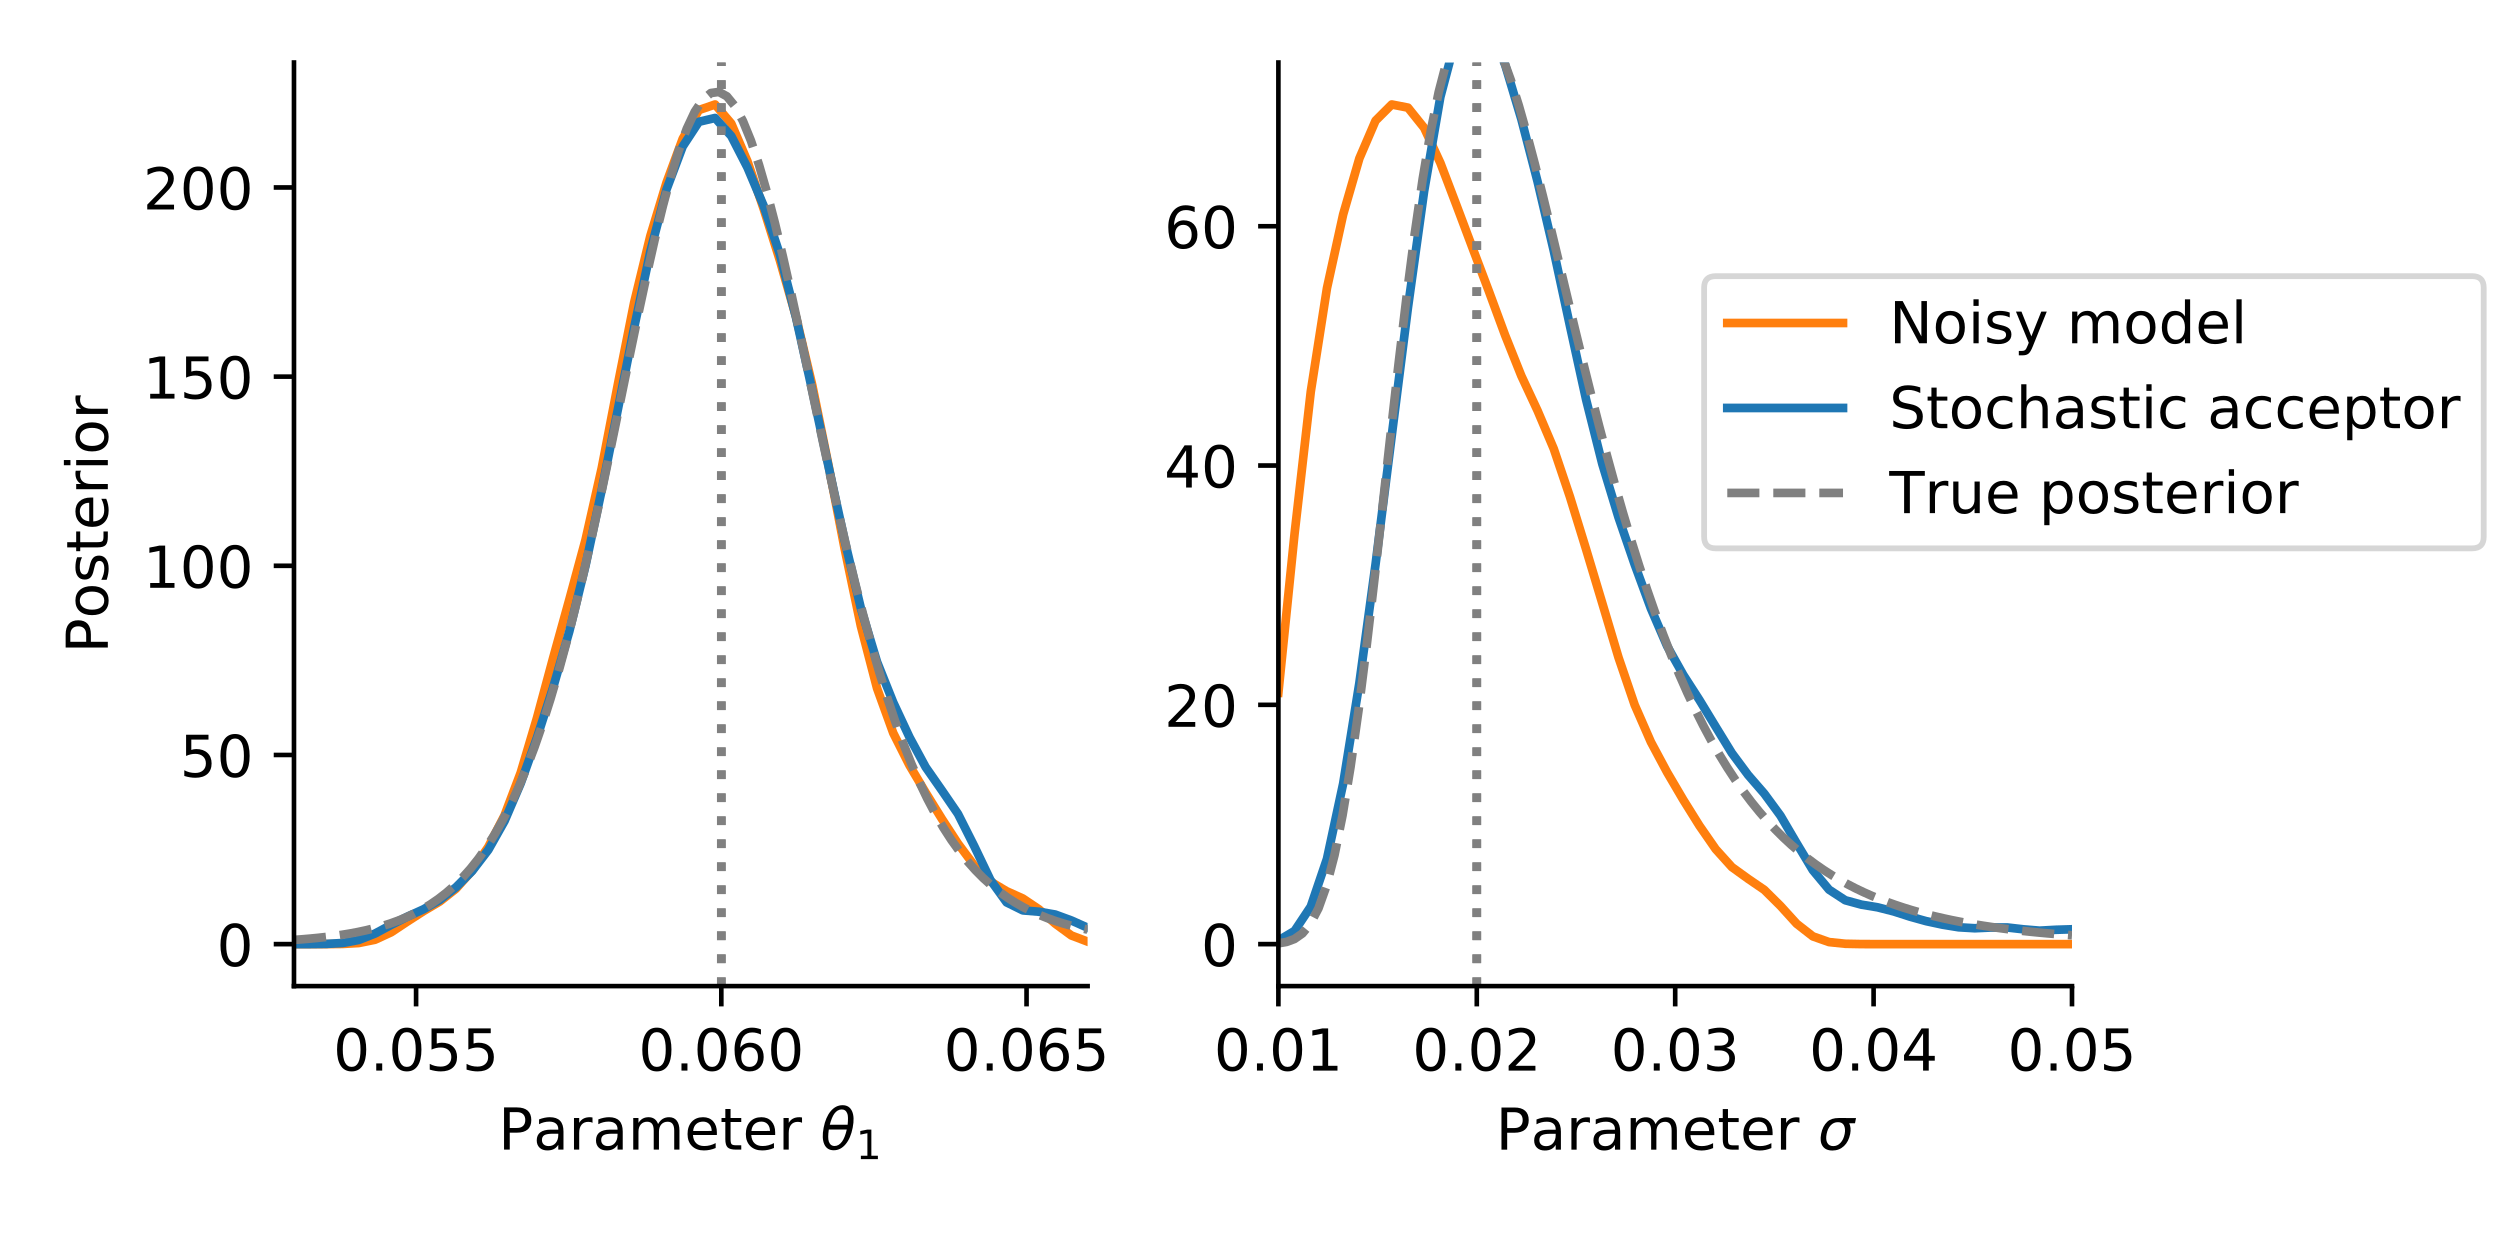 <?xml version="1.0" encoding="utf-8" standalone="no"?>
<!DOCTYPE svg PUBLIC "-//W3C//DTD SVG 1.1//EN"
  "http://www.w3.org/Graphics/SVG/1.1/DTD/svg11.dtd">
<!-- Created with matplotlib (https://matplotlib.org/) -->
<svg height="216pt" version="1.1" viewBox="0 0 432 216" width="432pt" xmlns="http://www.w3.org/2000/svg" xmlns:xlink="http://www.w3.org/1999/xlink">
 <defs>
  <style type="text/css">
*{stroke-linecap:butt;stroke-linejoin:round;}
  </style>
 </defs>
 <g id="figure_1">
  <g id="patch_1">
   <path d="M 0 216 
L 432 216 
L 432 0 
L 0 0 
z
" style="fill:#ffffff;"/>
  </g>
  <g id="axes_1">
   <g id="patch_2">
    <path d="M 50.8 170.4 
L 187.936 170.4 
L 187.936 10.8 
L 50.8 10.8 
z
" style="fill:#ffffff;"/>
   </g>
   <g id="matplotlib.axis_1">
    <g id="xtick_1">
     <g id="line2d_1">
      <defs>
       <path d="M 0 0 
L 0 3.5 
" id="m43ca64a615" style="stroke:#000000;stroke-width:0.8;"/>
      </defs>
      <g>
       <use style="stroke:#000000;stroke-width:0.8;" x="71.898" xlink:href="#m43ca64a615" y="170.4"/>
      </g>
     </g>
     <g id="text_1">
      <!-- 0.055 -->
      <defs>
       <path d="M 31.781 66.406 
Q 24.172 66.406 20.328 58.906 
Q 16.5 51.422 16.5 36.375 
Q 16.5 21.391 20.328 13.891 
Q 24.172 6.391 31.781 6.391 
Q 39.453 6.391 43.281 13.891 
Q 47.125 21.391 47.125 36.375 
Q 47.125 51.422 43.281 58.906 
Q 39.453 66.406 31.781 66.406 
z
M 31.781 74.219 
Q 44.047 74.219 50.516 64.516 
Q 56.984 54.828 56.984 36.375 
Q 56.984 17.969 50.516 8.266 
Q 44.047 -1.422 31.781 -1.422 
Q 19.531 -1.422 13.062 8.266 
Q 6.594 17.969 6.594 36.375 
Q 6.594 54.828 13.062 64.516 
Q 19.531 74.219 31.781 74.219 
z
" id="DejaVuSans-48"/>
       <path d="M 10.688 12.406 
L 21 12.406 
L 21 0 
L 10.688 0 
z
" id="DejaVuSans-46"/>
       <path d="M 10.797 72.906 
L 49.516 72.906 
L 49.516 64.594 
L 19.828 64.594 
L 19.828 46.734 
Q 21.969 47.469 24.109 47.828 
Q 26.266 48.188 28.422 48.188 
Q 40.625 48.188 47.75 41.5 
Q 54.891 34.812 54.891 23.391 
Q 54.891 11.625 47.562 5.094 
Q 40.234 -1.422 26.906 -1.422 
Q 22.312 -1.422 17.547 -0.641 
Q 12.797 0.141 7.719 1.703 
L 7.719 11.625 
Q 12.109 9.234 16.797 8.062 
Q 21.484 6.891 26.703 6.891 
Q 35.156 6.891 40.078 11.328 
Q 45.016 15.766 45.016 23.391 
Q 45.016 31 40.078 35.438 
Q 35.156 39.891 26.703 39.891 
Q 22.75 39.891 18.812 39.016 
Q 14.891 38.141 10.797 36.281 
z
" id="DejaVuSans-53"/>
      </defs>
      <g transform="translate(57.584 184.998)scale(0.1 -0.1)">
       <use xlink:href="#DejaVuSans-48"/>
       <use x="63.623" xlink:href="#DejaVuSans-46"/>
       <use x="95.41" xlink:href="#DejaVuSans-48"/>
       <use x="159.033" xlink:href="#DejaVuSans-53"/>
       <use x="222.656" xlink:href="#DejaVuSans-53"/>
      </g>
     </g>
    </g>
    <g id="xtick_2">
     <g id="line2d_2">
      <g>
       <use style="stroke:#000000;stroke-width:0.8;" x="124.643" xlink:href="#m43ca64a615" y="170.4"/>
      </g>
     </g>
     <g id="text_2">
      <!-- 0.060 -->
      <defs>
       <path d="M 33.016 40.375 
Q 26.375 40.375 22.484 35.828 
Q 18.609 31.297 18.609 23.391 
Q 18.609 15.531 22.484 10.953 
Q 26.375 6.391 33.016 6.391 
Q 39.656 6.391 43.531 10.953 
Q 47.406 15.531 47.406 23.391 
Q 47.406 31.297 43.531 35.828 
Q 39.656 40.375 33.016 40.375 
z
M 52.594 71.297 
L 52.594 62.312 
Q 48.875 64.062 45.094 64.984 
Q 41.312 65.922 37.594 65.922 
Q 27.828 65.922 22.672 59.328 
Q 17.531 52.734 16.797 39.406 
Q 19.672 43.656 24.016 45.922 
Q 28.375 48.188 33.594 48.188 
Q 44.578 48.188 50.953 41.516 
Q 57.328 34.859 57.328 23.391 
Q 57.328 12.156 50.688 5.359 
Q 44.047 -1.422 33.016 -1.422 
Q 20.359 -1.422 13.672 8.266 
Q 6.984 17.969 6.984 36.375 
Q 6.984 53.656 15.188 63.938 
Q 23.391 74.219 37.203 74.219 
Q 40.922 74.219 44.703 73.484 
Q 48.484 72.75 52.594 71.297 
z
" id="DejaVuSans-54"/>
      </defs>
      <g transform="translate(110.328 184.998)scale(0.1 -0.1)">
       <use xlink:href="#DejaVuSans-48"/>
       <use x="63.623" xlink:href="#DejaVuSans-46"/>
       <use x="95.41" xlink:href="#DejaVuSans-48"/>
       <use x="159.033" xlink:href="#DejaVuSans-54"/>
       <use x="222.656" xlink:href="#DejaVuSans-48"/>
      </g>
     </g>
    </g>
    <g id="xtick_3">
     <g id="line2d_3">
      <g>
       <use style="stroke:#000000;stroke-width:0.8;" x="177.387" xlink:href="#m43ca64a615" y="170.4"/>
      </g>
     </g>
     <g id="text_3">
      <!-- 0.065 -->
      <g transform="translate(163.073 184.998)scale(0.1 -0.1)">
       <use xlink:href="#DejaVuSans-48"/>
       <use x="63.623" xlink:href="#DejaVuSans-46"/>
       <use x="95.41" xlink:href="#DejaVuSans-48"/>
       <use x="159.033" xlink:href="#DejaVuSans-54"/>
       <use x="222.656" xlink:href="#DejaVuSans-53"/>
      </g>
     </g>
    </g>
    <g id="text_4">
     <!-- Parameter $\theta_1$ -->
     <defs>
      <path d="M 19.672 64.797 
L 19.672 37.406 
L 32.078 37.406 
Q 38.969 37.406 42.719 40.969 
Q 46.484 44.531 46.484 51.125 
Q 46.484 57.672 42.719 61.234 
Q 38.969 64.797 32.078 64.797 
z
M 9.812 72.906 
L 32.078 72.906 
Q 44.344 72.906 50.609 67.359 
Q 56.891 61.812 56.891 51.125 
Q 56.891 40.328 50.609 34.812 
Q 44.344 29.297 32.078 29.297 
L 19.672 29.297 
L 19.672 0 
L 9.812 0 
z
" id="DejaVuSans-80"/>
      <path d="M 34.281 27.484 
Q 23.391 27.484 19.188 25 
Q 14.984 22.516 14.984 16.5 
Q 14.984 11.719 18.141 8.906 
Q 21.297 6.109 26.703 6.109 
Q 34.188 6.109 38.703 11.406 
Q 43.219 16.703 43.219 25.484 
L 43.219 27.484 
z
M 52.203 31.203 
L 52.203 0 
L 43.219 0 
L 43.219 8.297 
Q 40.141 3.328 35.547 0.953 
Q 30.953 -1.422 24.312 -1.422 
Q 15.922 -1.422 10.953 3.297 
Q 6 8.016 6 15.922 
Q 6 25.141 12.172 29.828 
Q 18.359 34.516 30.609 34.516 
L 43.219 34.516 
L 43.219 35.406 
Q 43.219 41.609 39.141 45 
Q 35.062 48.391 27.688 48.391 
Q 23 48.391 18.547 47.266 
Q 14.109 46.141 10.016 43.891 
L 10.016 52.203 
Q 14.938 54.109 19.578 55.047 
Q 24.219 56 28.609 56 
Q 40.484 56 46.344 49.844 
Q 52.203 43.703 52.203 31.203 
z
" id="DejaVuSans-97"/>
      <path d="M 41.109 46.297 
Q 39.594 47.172 37.812 47.578 
Q 36.031 48 33.891 48 
Q 26.266 48 22.188 43.047 
Q 18.109 38.094 18.109 28.812 
L 18.109 0 
L 9.078 0 
L 9.078 54.688 
L 18.109 54.688 
L 18.109 46.188 
Q 20.953 51.172 25.484 53.578 
Q 30.031 56 36.531 56 
Q 37.453 56 38.578 55.875 
Q 39.703 55.766 41.062 55.516 
z
" id="DejaVuSans-114"/>
      <path d="M 52 44.188 
Q 55.375 50.25 60.062 53.125 
Q 64.75 56 71.094 56 
Q 79.641 56 84.281 50.016 
Q 88.922 44.047 88.922 33.016 
L 88.922 0 
L 79.891 0 
L 79.891 32.719 
Q 79.891 40.578 77.094 44.375 
Q 74.312 48.188 68.609 48.188 
Q 61.625 48.188 57.562 43.547 
Q 53.516 38.922 53.516 30.906 
L 53.516 0 
L 44.484 0 
L 44.484 32.719 
Q 44.484 40.625 41.703 44.406 
Q 38.922 48.188 33.109 48.188 
Q 26.219 48.188 22.156 43.531 
Q 18.109 38.875 18.109 30.906 
L 18.109 0 
L 9.078 0 
L 9.078 54.688 
L 18.109 54.688 
L 18.109 46.188 
Q 21.188 51.219 25.484 53.609 
Q 29.781 56 35.688 56 
Q 41.656 56 45.828 52.969 
Q 50 49.953 52 44.188 
z
" id="DejaVuSans-109"/>
      <path d="M 56.203 29.594 
L 56.203 25.203 
L 14.891 25.203 
Q 15.484 15.922 20.484 11.062 
Q 25.484 6.203 34.422 6.203 
Q 39.594 6.203 44.453 7.469 
Q 49.312 8.734 54.109 11.281 
L 54.109 2.781 
Q 49.266 0.734 44.188 -0.344 
Q 39.109 -1.422 33.891 -1.422 
Q 20.797 -1.422 13.156 6.188 
Q 5.516 13.812 5.516 26.812 
Q 5.516 40.234 12.766 48.109 
Q 20.016 56 32.328 56 
Q 43.359 56 49.781 48.891 
Q 56.203 41.797 56.203 29.594 
z
M 47.219 32.234 
Q 47.125 39.594 43.094 43.984 
Q 39.062 48.391 32.422 48.391 
Q 24.906 48.391 20.391 44.141 
Q 15.875 39.891 15.188 32.172 
z
" id="DejaVuSans-101"/>
      <path d="M 18.312 70.219 
L 18.312 54.688 
L 36.812 54.688 
L 36.812 47.703 
L 18.312 47.703 
L 18.312 18.016 
Q 18.312 11.328 20.141 9.422 
Q 21.969 7.516 27.594 7.516 
L 36.812 7.516 
L 36.812 0 
L 27.594 0 
Q 17.188 0 13.234 3.875 
Q 9.281 7.766 9.281 18.016 
L 9.281 47.703 
L 2.688 47.703 
L 2.688 54.688 
L 9.281 54.688 
L 9.281 70.219 
z
" id="DejaVuSans-116"/>
      <path id="DejaVuSans-32"/>
      <path d="M 45.516 34.672 
L 14.453 34.672 
Q 12.359 20.062 14.5 13.875 
Q 17.188 6.25 24.469 6.25 
Q 31.781 6.25 37.359 13.922 
Q 42.234 20.656 45.516 34.672 
z
M 47.016 42.969 
Q 48.344 56.844 46.625 61.719 
Q 43.953 69.438 36.766 69.438 
Q 29.297 69.438 23.828 61.812 
Q 19.531 55.672 16.156 42.969 
z
M 38.188 76.766 
Q 49.906 76.766 54.594 66.406 
Q 59.281 56.109 55.719 37.844 
Q 52.203 19.625 43.453 9.281 
Q 34.766 -1.125 23.047 -1.125 
Q 11.281 -1.125 6.641 9.281 
Q 2 19.625 5.516 37.844 
Q 9.078 56.109 17.719 66.406 
Q 26.422 76.766 38.188 76.766 
z
" id="DejaVuSans-Oblique-952"/>
      <path d="M 12.406 8.297 
L 28.516 8.297 
L 28.516 63.922 
L 10.984 60.406 
L 10.984 69.391 
L 28.422 72.906 
L 38.281 72.906 
L 38.281 8.297 
L 54.391 8.297 
L 54.391 0 
L 12.406 0 
z
" id="DejaVuSans-49"/>
     </defs>
     <g transform="translate(86.118 198.677)scale(0.1 -0.1)">
      <use transform="translate(0 0.234)" xlink:href="#DejaVuSans-80"/>
      <use transform="translate(60.303 0.234)" xlink:href="#DejaVuSans-97"/>
      <use transform="translate(121.582 0.234)" xlink:href="#DejaVuSans-114"/>
      <use transform="translate(162.695 0.234)" xlink:href="#DejaVuSans-97"/>
      <use transform="translate(223.975 0.234)" xlink:href="#DejaVuSans-109"/>
      <use transform="translate(321.387 0.234)" xlink:href="#DejaVuSans-101"/>
      <use transform="translate(382.91 0.234)" xlink:href="#DejaVuSans-116"/>
      <use transform="translate(422.119 0.234)" xlink:href="#DejaVuSans-101"/>
      <use transform="translate(483.643 0.234)" xlink:href="#DejaVuSans-114"/>
      <use transform="translate(524.756 0.234)" xlink:href="#DejaVuSans-32"/>
      <use transform="translate(556.543 0.234)" xlink:href="#DejaVuSans-Oblique-952"/>
      <use transform="translate(617.725 -16.172)scale(0.7)" xlink:href="#DejaVuSans-49"/>
     </g>
    </g>
   </g>
   <g id="matplotlib.axis_2">
    <g id="ytick_1">
     <g id="line2d_4">
      <defs>
       <path d="M 0 0 
L -3.5 0 
" id="m4417214b85" style="stroke:#000000;stroke-width:0.8;"/>
      </defs>
      <g>
       <use style="stroke:#000000;stroke-width:0.8;" x="50.8" xlink:href="#m4417214b85" y="163.145"/>
      </g>
     </g>
     <g id="text_5">
      <!-- 0 -->
      <g transform="translate(37.438 166.945)scale(0.1 -0.1)">
       <use xlink:href="#DejaVuSans-48"/>
      </g>
     </g>
    </g>
    <g id="ytick_2">
     <g id="line2d_5">
      <g>
       <use style="stroke:#000000;stroke-width:0.8;" x="50.8" xlink:href="#m4417214b85" y="130.458"/>
      </g>
     </g>
     <g id="text_6">
      <!-- 50 -->
      <g transform="translate(31.075 134.257)scale(0.1 -0.1)">
       <use xlink:href="#DejaVuSans-53"/>
       <use x="63.623" xlink:href="#DejaVuSans-48"/>
      </g>
     </g>
    </g>
    <g id="ytick_3">
     <g id="line2d_6">
      <g>
       <use style="stroke:#000000;stroke-width:0.8;" x="50.8" xlink:href="#m4417214b85" y="97.77"/>
      </g>
     </g>
     <g id="text_7">
      <!-- 100 -->
      <g transform="translate(24.712 101.569)scale(0.1 -0.1)">
       <use xlink:href="#DejaVuSans-49"/>
       <use x="63.623" xlink:href="#DejaVuSans-48"/>
       <use x="127.246" xlink:href="#DejaVuSans-48"/>
      </g>
     </g>
    </g>
    <g id="ytick_4">
     <g id="line2d_7">
      <g>
       <use style="stroke:#000000;stroke-width:0.8;" x="50.8" xlink:href="#m4417214b85" y="65.083"/>
      </g>
     </g>
     <g id="text_8">
      <!-- 150 -->
      <g transform="translate(24.712 68.882)scale(0.1 -0.1)">
       <use xlink:href="#DejaVuSans-49"/>
       <use x="63.623" xlink:href="#DejaVuSans-53"/>
       <use x="127.246" xlink:href="#DejaVuSans-48"/>
      </g>
     </g>
    </g>
    <g id="ytick_5">
     <g id="line2d_8">
      <g>
       <use style="stroke:#000000;stroke-width:0.8;" x="50.8" xlink:href="#m4417214b85" y="32.395"/>
      </g>
     </g>
     <g id="text_9">
      <!-- 200 -->
      <defs>
       <path d="M 19.188 8.297 
L 53.609 8.297 
L 53.609 0 
L 7.328 0 
L 7.328 8.297 
Q 12.938 14.109 22.625 23.891 
Q 32.328 33.688 34.812 36.531 
Q 39.547 41.844 41.422 45.531 
Q 43.312 49.219 43.312 52.781 
Q 43.312 58.594 39.234 62.25 
Q 35.156 65.922 28.609 65.922 
Q 23.969 65.922 18.812 64.312 
Q 13.672 62.703 7.812 59.422 
L 7.812 69.391 
Q 13.766 71.781 18.938 73 
Q 24.125 74.219 28.422 74.219 
Q 39.75 74.219 46.484 68.547 
Q 53.219 62.891 53.219 53.422 
Q 53.219 48.922 51.531 44.891 
Q 49.859 40.875 45.406 35.406 
Q 44.188 33.984 37.641 27.219 
Q 31.109 20.453 19.188 8.297 
z
" id="DejaVuSans-50"/>
      </defs>
      <g transform="translate(24.712 36.194)scale(0.1 -0.1)">
       <use xlink:href="#DejaVuSans-50"/>
       <use x="63.623" xlink:href="#DejaVuSans-48"/>
       <use x="127.246" xlink:href="#DejaVuSans-48"/>
      </g>
     </g>
    </g>
    <g id="text_10">
     <!-- Posterior -->
     <defs>
      <path d="M 30.609 48.391 
Q 23.391 48.391 19.188 42.75 
Q 14.984 37.109 14.984 27.297 
Q 14.984 17.484 19.156 11.844 
Q 23.344 6.203 30.609 6.203 
Q 37.797 6.203 41.984 11.859 
Q 46.188 17.531 46.188 27.297 
Q 46.188 37.016 41.984 42.703 
Q 37.797 48.391 30.609 48.391 
z
M 30.609 56 
Q 42.328 56 49.016 48.375 
Q 55.719 40.766 55.719 27.297 
Q 55.719 13.875 49.016 6.219 
Q 42.328 -1.422 30.609 -1.422 
Q 18.844 -1.422 12.172 6.219 
Q 5.516 13.875 5.516 27.297 
Q 5.516 40.766 12.172 48.375 
Q 18.844 56 30.609 56 
z
" id="DejaVuSans-111"/>
      <path d="M 44.281 53.078 
L 44.281 44.578 
Q 40.484 46.531 36.375 47.5 
Q 32.281 48.484 27.875 48.484 
Q 21.188 48.484 17.844 46.438 
Q 14.5 44.391 14.5 40.281 
Q 14.5 37.156 16.891 35.375 
Q 19.281 33.594 26.516 31.984 
L 29.594 31.297 
Q 39.156 29.25 43.188 25.516 
Q 47.219 21.781 47.219 15.094 
Q 47.219 7.469 41.188 3.016 
Q 35.156 -1.422 24.609 -1.422 
Q 20.219 -1.422 15.453 -0.562 
Q 10.688 0.297 5.422 2 
L 5.422 11.281 
Q 10.406 8.688 15.234 7.391 
Q 20.062 6.109 24.812 6.109 
Q 31.156 6.109 34.562 8.281 
Q 37.984 10.453 37.984 14.406 
Q 37.984 18.062 35.516 20.016 
Q 33.062 21.969 24.703 23.781 
L 21.578 24.516 
Q 13.234 26.266 9.516 29.906 
Q 5.812 33.547 5.812 39.891 
Q 5.812 47.609 11.281 51.797 
Q 16.75 56 26.812 56 
Q 31.781 56 36.172 55.266 
Q 40.578 54.547 44.281 53.078 
z
" id="DejaVuSans-115"/>
      <path d="M 9.422 54.688 
L 18.406 54.688 
L 18.406 0 
L 9.422 0 
z
M 9.422 75.984 
L 18.406 75.984 
L 18.406 64.594 
L 9.422 64.594 
z
" id="DejaVuSans-105"/>
     </defs>
     <g transform="translate(18.633 112.873)rotate(-90)scale(0.1 -0.1)">
      <use xlink:href="#DejaVuSans-80"/>
      <use x="60.256" xlink:href="#DejaVuSans-111"/>
      <use x="121.438" xlink:href="#DejaVuSans-115"/>
      <use x="173.537" xlink:href="#DejaVuSans-116"/>
      <use x="212.746" xlink:href="#DejaVuSans-101"/>
      <use x="274.27" xlink:href="#DejaVuSans-114"/>
      <use x="315.383" xlink:href="#DejaVuSans-105"/>
      <use x="343.166" xlink:href="#DejaVuSans-111"/>
      <use x="404.348" xlink:href="#DejaVuSans-114"/>
     </g>
    </g>
   </g>
   <g id="line2d_9">
    <path clip-path="url(#pf2c936ad5d)" d="M 50.8 163.145 
L 53.599 163.145 
L 56.397 163.142 
L 59.196 163.113 
L 61.995 162.955 
L 64.793 162.39 
L 67.592 161.102 
L 70.391 159.243 
L 73.19 157.442 
L 75.988 155.781 
L 78.787 153.575 
L 81.586 150.439 
L 84.384 146.34 
L 87.183 140.894 
L 89.982 133.501 
L 92.78 124.09 
L 95.579 113.712 
L 98.378 103.612 
L 101.177 93.281 
L 103.975 80.896 
L 106.774 66.392 
L 109.573 52.317 
L 112.371 40.798 
L 115.17 31.554 
L 117.969 23.977 
L 120.767 19.017 
L 123.566 18.055 
L 126.365 21.347 
L 129.163 27.876 
L 131.962 36.102 
L 134.761 44.995 
L 137.56 54.803 
L 140.358 66.548 
L 143.157 80.347 
L 145.956 94.834 
L 148.754 108.17 
L 151.553 118.932 
L 154.352 126.669 
L 157.15 132.23 
L 159.949 136.956 
L 162.748 141.49 
L 165.547 145.785 
L 168.345 149.547 
L 171.144 152.332 
L 173.943 153.999 
L 176.741 155.259 
L 179.54 157.135 
L 182.339 159.604 
L 185.137 161.651 
L 187.936 162.71 
" style="fill:none;stroke:#ff7f0e;stroke-linecap:square;stroke-width:1.5;"/>
   </g>
   <g id="line2d_10">
    <path clip-path="url(#pf2c936ad5d)" d="M 124.643 170.4 
L 124.643 10.8 
" style="fill:none;stroke:#808080;stroke-dasharray:1.5,2.475;stroke-dashoffset:0;stroke-width:1.5;"/>
   </g>
   <g id="line2d_11">
    <path clip-path="url(#pf2c936ad5d)" d="M 50.8 163.145 
L 53.599 163.141 
L 56.397 163.109 
L 59.196 162.949 
L 61.995 162.426 
L 64.793 161.322 
L 67.592 159.82 
L 70.391 158.401 
L 73.19 157.119 
L 75.988 155.519 
L 78.787 153.324 
L 81.586 150.512 
L 84.384 146.858 
L 87.183 141.885 
L 89.982 135.342 
L 92.78 127.501 
L 95.579 118.803 
L 98.378 109.102 
L 101.177 97.745 
L 103.975 84.681 
L 106.774 70.708 
L 109.573 56.642 
L 112.371 43.479 
L 115.17 32.752 
L 117.969 25.31 
L 120.767 21.045 
L 123.566 20.384 
L 126.365 23.511 
L 129.163 28.961 
L 131.962 35.571 
L 134.761 43.987 
L 137.56 54.89 
L 140.358 67.492 
L 143.157 80.556 
L 145.956 93.397 
L 148.754 105.085 
L 151.553 114.375 
L 154.352 121.379 
L 157.15 127.369 
L 159.949 132.551 
L 162.748 136.564 
L 165.547 140.658 
L 168.345 146.209 
L 171.144 152.057 
L 173.943 155.931 
L 176.741 157.315 
L 179.54 157.55 
L 182.339 158.031 
L 185.137 159.06 
L 187.936 160.309 
" style="fill:none;stroke:#1f77b4;stroke-linecap:square;stroke-width:1.5;"/>
   </g>
   <g id="line2d_12">
    <path clip-path="url(#pf2c936ad5d)" d="M 124.643 170.4 
L 124.643 10.8 
" style="fill:none;stroke:#808080;stroke-dasharray:1.5,2.475;stroke-dashoffset:0;stroke-width:1.5;"/>
   </g>
   <g id="line2d_13">
    <path clip-path="url(#pf2c936ad5d)" d="M 50.8 162.415 
L 52.185 162.312 
L 53.57 162.194 
L 54.956 162.06 
L 56.341 161.906 
L 57.726 161.731 
L 59.111 161.532 
L 60.496 161.304 
L 61.882 161.044 
L 63.267 160.748 
L 64.652 160.41 
L 66.037 160.024 
L 67.423 159.585 
L 68.808 159.085 
L 70.193 158.515 
L 71.578 157.868 
L 72.963 157.131 
L 74.349 156.295 
L 75.734 155.346 
L 77.119 154.272 
L 78.504 153.056 
L 79.889 151.684 
L 81.275 150.136 
L 82.66 148.396 
L 84.045 146.442 
L 85.43 144.256 
L 86.816 141.816 
L 88.201 139.101 
L 89.586 136.091 
L 90.971 132.768 
L 92.356 129.113 
L 93.742 125.113 
L 95.127 120.757 
L 96.512 116.04 
L 97.897 110.964 
L 99.282 105.537 
L 100.668 99.778 
L 102.053 93.714 
L 103.438 87.384 
L 104.823 80.84 
L 106.209 74.144 
L 107.594 67.372 
L 108.979 60.609 
L 110.364 53.953 
L 111.749 47.507 
L 113.135 41.38 
L 114.52 35.685 
L 115.905 30.529 
L 117.29 26.018 
L 118.675 22.245 
L 120.061 19.291 
L 121.446 17.22 
L 122.831 16.077 
L 124.216 15.885 
L 125.602 16.643 
L 126.987 18.33 
L 128.372 20.902 
L 129.757 24.298 
L 131.142 28.44 
L 132.528 33.234 
L 133.913 38.582 
L 135.298 44.378 
L 136.683 50.515 
L 138.068 56.886 
L 139.454 63.393 
L 140.839 69.943 
L 142.224 76.451 
L 143.609 82.845 
L 144.994 89.062 
L 146.38 95.052 
L 147.765 100.775 
L 149.15 106.202 
L 150.535 111.312 
L 151.921 116.093 
L 153.306 120.541 
L 154.691 124.658 
L 156.076 128.45 
L 157.461 131.928 
L 158.847 135.105 
L 160.232 137.998 
L 161.617 140.623 
L 163.002 142.998 
L 164.387 145.141 
L 165.773 147.071 
L 167.158 148.806 
L 168.543 150.361 
L 169.928 151.755 
L 171.314 153 
L 172.699 154.113 
L 174.084 155.106 
L 175.469 155.991 
L 176.854 156.779 
L 178.24 157.481 
L 179.625 158.105 
L 181.01 158.66 
L 182.395 159.154 
L 183.78 159.593 
L 185.166 159.983 
L 186.551 160.329 
L 187.936 160.637 
" style="fill:none;stroke:#808080;stroke-dasharray:5.55,2.4;stroke-dashoffset:0;stroke-width:1.5;"/>
   </g>
   <g id="patch_3">
    <path d="M 50.8 170.4 
L 50.8 10.8 
" style="fill:none;stroke:#000000;stroke-linecap:square;stroke-linejoin:miter;stroke-width:0.8;"/>
   </g>
   <g id="patch_4">
    <path d="M 50.8 170.4 
L 187.936 170.4 
" style="fill:none;stroke:#000000;stroke-linecap:square;stroke-linejoin:miter;stroke-width:0.8;"/>
   </g>
  </g>
  <g id="axes_2">
   <g id="patch_5">
    <path d="M 220.905 170.4 
L 358.041 170.4 
L 358.041 10.8 
L 220.905 10.8 
z
" style="fill:#ffffff;"/>
   </g>
   <g id="matplotlib.axis_3">
    <g id="xtick_4">
     <g id="line2d_14">
      <g>
       <use style="stroke:#000000;stroke-width:0.8;" x="220.905" xlink:href="#m43ca64a615" y="170.4"/>
      </g>
     </g>
     <g id="text_11">
      <!-- 0.01 -->
      <g transform="translate(209.772 184.998)scale(0.1 -0.1)">
       <use xlink:href="#DejaVuSans-48"/>
       <use x="63.623" xlink:href="#DejaVuSans-46"/>
       <use x="95.41" xlink:href="#DejaVuSans-48"/>
       <use x="159.033" xlink:href="#DejaVuSans-49"/>
      </g>
     </g>
    </g>
    <g id="xtick_5">
     <g id="line2d_15">
      <g>
       <use style="stroke:#000000;stroke-width:0.8;" x="255.189" xlink:href="#m43ca64a615" y="170.4"/>
      </g>
     </g>
     <g id="text_12">
      <!-- 0.02 -->
      <g transform="translate(244.056 184.998)scale(0.1 -0.1)">
       <use xlink:href="#DejaVuSans-48"/>
       <use x="63.623" xlink:href="#DejaVuSans-46"/>
       <use x="95.41" xlink:href="#DejaVuSans-48"/>
       <use x="159.033" xlink:href="#DejaVuSans-50"/>
      </g>
     </g>
    </g>
    <g id="xtick_6">
     <g id="line2d_16">
      <g>
       <use style="stroke:#000000;stroke-width:0.8;" x="289.473" xlink:href="#m43ca64a615" y="170.4"/>
      </g>
     </g>
     <g id="text_13">
      <!-- 0.03 -->
      <defs>
       <path d="M 40.578 39.312 
Q 47.656 37.797 51.625 33 
Q 55.609 28.219 55.609 21.188 
Q 55.609 10.406 48.188 4.484 
Q 40.766 -1.422 27.094 -1.422 
Q 22.516 -1.422 17.656 -0.516 
Q 12.797 0.391 7.625 2.203 
L 7.625 11.719 
Q 11.719 9.328 16.594 8.109 
Q 21.484 6.891 26.812 6.891 
Q 36.078 6.891 40.938 10.547 
Q 45.797 14.203 45.797 21.188 
Q 45.797 27.641 41.281 31.266 
Q 36.766 34.906 28.719 34.906 
L 20.219 34.906 
L 20.219 43.016 
L 29.109 43.016 
Q 36.375 43.016 40.234 45.922 
Q 44.094 48.828 44.094 54.297 
Q 44.094 59.906 40.109 62.906 
Q 36.141 65.922 28.719 65.922 
Q 24.656 65.922 20.016 65.031 
Q 15.375 64.156 9.812 62.312 
L 9.812 71.094 
Q 15.438 72.656 20.344 73.438 
Q 25.25 74.219 29.594 74.219 
Q 40.828 74.219 47.359 69.109 
Q 53.906 64.016 53.906 55.328 
Q 53.906 49.266 50.438 45.094 
Q 46.969 40.922 40.578 39.312 
z
" id="DejaVuSans-51"/>
      </defs>
      <g transform="translate(278.34 184.998)scale(0.1 -0.1)">
       <use xlink:href="#DejaVuSans-48"/>
       <use x="63.623" xlink:href="#DejaVuSans-46"/>
       <use x="95.41" xlink:href="#DejaVuSans-48"/>
       <use x="159.033" xlink:href="#DejaVuSans-51"/>
      </g>
     </g>
    </g>
    <g id="xtick_7">
     <g id="line2d_17">
      <g>
       <use style="stroke:#000000;stroke-width:0.8;" x="323.757" xlink:href="#m43ca64a615" y="170.4"/>
      </g>
     </g>
     <g id="text_14">
      <!-- 0.04 -->
      <defs>
       <path d="M 37.797 64.312 
L 12.891 25.391 
L 37.797 25.391 
z
M 35.203 72.906 
L 47.609 72.906 
L 47.609 25.391 
L 58.016 25.391 
L 58.016 17.188 
L 47.609 17.188 
L 47.609 0 
L 37.797 0 
L 37.797 17.188 
L 4.891 17.188 
L 4.891 26.703 
z
" id="DejaVuSans-52"/>
      </defs>
      <g transform="translate(312.624 184.998)scale(0.1 -0.1)">
       <use xlink:href="#DejaVuSans-48"/>
       <use x="63.623" xlink:href="#DejaVuSans-46"/>
       <use x="95.41" xlink:href="#DejaVuSans-48"/>
       <use x="159.033" xlink:href="#DejaVuSans-52"/>
      </g>
     </g>
    </g>
    <g id="xtick_8">
     <g id="line2d_18">
      <g>
       <use style="stroke:#000000;stroke-width:0.8;" x="358.041" xlink:href="#m43ca64a615" y="170.4"/>
      </g>
     </g>
     <g id="text_15">
      <!-- 0.05 -->
      <g transform="translate(346.908 184.998)scale(0.1 -0.1)">
       <use xlink:href="#DejaVuSans-48"/>
       <use x="63.623" xlink:href="#DejaVuSans-46"/>
       <use x="95.41" xlink:href="#DejaVuSans-48"/>
       <use x="159.033" xlink:href="#DejaVuSans-53"/>
      </g>
     </g>
    </g>
    <g id="text_16">
     <!-- Parameter $\sigma$ -->
     <defs>
      <path d="M 34.672 47.562 
Q 27.25 47.562 22.219 42.188 
Q 16.891 36.578 15.141 27.297 
Q 13.188 17.484 16.312 11.812 
Q 19.391 6.203 26.656 6.203 
Q 33.844 6.203 39.109 11.859 
Q 44.438 17.531 46.344 27.297 
Q 48.047 36.234 45.016 42.188 
Q 42.188 47.562 34.672 47.562 
z
M 36.078 54.734 
L 65.922 54.688 
L 64.156 45.703 
L 54.109 45.703 
Q 57.906 38.094 55.859 27.297 
Q 53.219 13.875 45.062 6.25 
Q 36.859 -1.422 25.141 -1.422 
Q 13.375 -1.422 8.203 6.25 
Q 3.031 13.875 5.672 27.297 
Q 8.25 40.766 16.406 48.391 
Q 23.188 54.734 36.078 54.734 
z
" id="DejaVuSans-Oblique-963"/>
     </defs>
     <g transform="translate(258.473 198.677)scale(0.1 -0.1)">
      <use transform="translate(0 0.094)" xlink:href="#DejaVuSans-80"/>
      <use transform="translate(60.303 0.094)" xlink:href="#DejaVuSans-97"/>
      <use transform="translate(121.582 0.094)" xlink:href="#DejaVuSans-114"/>
      <use transform="translate(162.695 0.094)" xlink:href="#DejaVuSans-97"/>
      <use transform="translate(223.975 0.094)" xlink:href="#DejaVuSans-109"/>
      <use transform="translate(321.387 0.094)" xlink:href="#DejaVuSans-101"/>
      <use transform="translate(382.91 0.094)" xlink:href="#DejaVuSans-116"/>
      <use transform="translate(422.119 0.094)" xlink:href="#DejaVuSans-101"/>
      <use transform="translate(483.643 0.094)" xlink:href="#DejaVuSans-114"/>
      <use transform="translate(524.756 0.094)" xlink:href="#DejaVuSans-32"/>
      <use transform="translate(556.543 0.094)" xlink:href="#DejaVuSans-Oblique-963"/>
     </g>
    </g>
   </g>
   <g id="matplotlib.axis_4">
    <g id="ytick_6">
     <g id="line2d_19">
      <g>
       <use style="stroke:#000000;stroke-width:0.8;" x="220.905" xlink:href="#m4417214b85" y="163.145"/>
      </g>
     </g>
     <g id="text_17">
      <!-- 0 -->
      <g transform="translate(207.542 166.945)scale(0.1 -0.1)">
       <use xlink:href="#DejaVuSans-48"/>
      </g>
     </g>
    </g>
    <g id="ytick_7">
     <g id="line2d_20">
      <g>
       <use style="stroke:#000000;stroke-width:0.8;" x="220.905" xlink:href="#m4417214b85" y="121.794"/>
      </g>
     </g>
     <g id="text_18">
      <!-- 20 -->
      <g transform="translate(201.18 125.594)scale(0.1 -0.1)">
       <use xlink:href="#DejaVuSans-50"/>
       <use x="63.623" xlink:href="#DejaVuSans-48"/>
      </g>
     </g>
    </g>
    <g id="ytick_8">
     <g id="line2d_21">
      <g>
       <use style="stroke:#000000;stroke-width:0.8;" x="220.905" xlink:href="#m4417214b85" y="80.443"/>
      </g>
     </g>
     <g id="text_19">
      <!-- 40 -->
      <g transform="translate(201.18 84.243)scale(0.1 -0.1)">
       <use xlink:href="#DejaVuSans-52"/>
       <use x="63.623" xlink:href="#DejaVuSans-48"/>
      </g>
     </g>
    </g>
    <g id="ytick_9">
     <g id="line2d_22">
      <g>
       <use style="stroke:#000000;stroke-width:0.8;" x="220.905" xlink:href="#m4417214b85" y="39.092"/>
      </g>
     </g>
     <g id="text_20">
      <!-- 60 -->
      <g transform="translate(201.18 42.892)scale(0.1 -0.1)">
       <use xlink:href="#DejaVuSans-54"/>
       <use x="63.623" xlink:href="#DejaVuSans-48"/>
      </g>
     </g>
    </g>
   </g>
   <g id="line2d_23">
    <path clip-path="url(#pcd3d833b7f)" d="M 220.905 119.691 
L 223.704 92.197 
L 226.502 67.675 
L 229.301 49.788 
L 232.1 37.042 
L 234.898 27.368 
L 237.697 20.848 
L 240.496 18.055 
L 243.294 18.601 
L 246.093 22.091 
L 248.892 28.137 
L 251.69 35.498 
L 254.489 42.942 
L 257.288 50.351 
L 260.087 57.937 
L 262.885 64.944 
L 265.684 70.946 
L 268.483 77.536 
L 271.281 85.836 
L 274.08 94.922 
L 276.879 104.244 
L 279.677 113.61 
L 282.476 121.822 
L 285.275 128.22 
L 288.074 133.447 
L 290.872 138.21 
L 293.671 142.696 
L 296.47 146.732 
L 299.268 149.833 
L 302.067 151.852 
L 304.866 153.765 
L 307.664 156.541 
L 310.463 159.623 
L 313.262 161.805 
L 316.06 162.792 
L 318.859 163.082 
L 321.658 163.138 
L 324.457 163.145 
L 327.255 163.145 
L 330.054 163.145 
L 332.853 163.145 
L 335.651 163.145 
L 338.45 163.145 
L 341.249 163.145 
L 344.047 163.145 
L 346.846 163.145 
L 349.645 163.145 
L 352.444 163.145 
L 355.242 163.145 
L 358.041 163.145 
" style="fill:none;stroke:#ff7f0e;stroke-linecap:square;stroke-width:1.5;"/>
   </g>
   <g id="line2d_24">
    <path clip-path="url(#pcd3d833b7f)" d="M 255.189 170.4 
L 255.189 10.8 
" style="fill:none;stroke:#808080;stroke-dasharray:1.5,2.475;stroke-dashoffset:0;stroke-width:1.5;"/>
   </g>
   <g id="line2d_25">
    <path clip-path="url(#pcd3d833b7f)" d="M 220.905 162.524 
L 223.704 160.86 
L 226.502 156.651 
L 229.301 148.408 
L 232.1 135.398 
L 234.898 118.032 
L 237.697 97.485 
L 240.496 75.266 
L 243.294 53.14 
L 246.093 33.008 
L 248.892 16.762 
L 251.69 6.183 
L 254.489 2.261 
L 257.288 4.476 
L 260.087 11.196 
L 262.885 20.573 
L 265.684 31.352 
L 268.483 43.306 
L 271.281 56.277 
L 274.08 69.057 
L 276.879 80.184 
L 279.677 89.396 
L 282.476 97.548 
L 285.275 105.152 
L 288.074 111.633 
L 290.872 116.619 
L 293.671 120.972 
L 296.47 125.579 
L 299.268 130.139 
L 302.067 133.91 
L 304.866 137.136 
L 307.664 140.945 
L 310.463 145.715 
L 313.262 150.377 
L 316.06 153.737 
L 318.859 155.563 
L 321.658 156.326 
L 324.457 156.788 
L 327.255 157.501 
L 330.054 158.401 
L 332.853 159.18 
L 335.651 159.78 
L 338.45 160.235 
L 341.249 160.401 
L 344.047 160.275 
L 346.846 160.266 
L 349.645 160.587 
L 352.444 160.82 
L 355.242 160.667 
L 358.041 160.58 
" style="fill:none;stroke:#1f77b4;stroke-linecap:square;stroke-width:1.5;"/>
   </g>
   <g id="line2d_26">
    <path clip-path="url(#pcd3d833b7f)" d="M 255.189 170.4 
L 255.189 10.8 
" style="fill:none;stroke:#808080;stroke-dasharray:1.5,2.475;stroke-dashoffset:0;stroke-width:1.5;"/>
   </g>
   <g id="line2d_27">
    <path clip-path="url(#pcd3d833b7f)" d="M 220.905 163.007 
L 222.29 162.772 
L 223.675 162.265 
L 225.06 161.294 
L 226.446 159.616 
L 227.831 156.964 
L 229.216 153.083 
L 230.601 147.772 
L 231.987 140.921 
L 233.372 132.533 
L 234.757 122.727 
L 236.142 111.734 
L 237.527 99.866 
L 238.913 87.492 
L 240.298 75.001 
L 241.683 62.775 
L 243.068 51.164 
L 244.453 40.466 
L 245.839 30.918 
L 247.224 22.693 
L 248.609 15.897 
L 249.994 10.578 
L 251.379 6.731 
L 252.765 4.308 
L 254.15 3.23 
L 255.535 3.389 
L 256.92 4.663 
L 258.306 6.922 
L 259.691 10.031 
L 261.076 13.856 
L 262.461 18.271 
L 263.846 23.154 
L 265.232 28.396 
L 266.617 33.897 
L 268.002 39.569 
L 269.387 45.333 
L 270.772 51.123 
L 272.158 56.882 
L 273.543 62.563 
L 274.928 68.127 
L 276.313 73.542 
L 277.699 78.784 
L 279.084 83.835 
L 280.469 88.681 
L 281.854 93.314 
L 283.239 97.728 
L 284.625 101.922 
L 286.01 105.897 
L 287.395 109.654 
L 288.78 113.199 
L 290.165 116.537 
L 291.551 119.676 
L 292.936 122.622 
L 294.321 125.384 
L 295.706 127.97 
L 297.092 130.39 
L 298.477 132.65 
L 299.862 134.761 
L 301.247 136.73 
L 302.632 138.566 
L 304.018 140.276 
L 305.403 141.87 
L 306.788 143.352 
L 308.173 144.732 
L 309.558 146.016 
L 310.944 147.209 
L 312.329 148.318 
L 313.714 149.35 
L 315.099 150.308 
L 316.485 151.198 
L 317.87 152.025 
L 319.255 152.794 
L 320.64 153.508 
L 322.025 154.171 
L 323.411 154.787 
L 324.796 155.359 
L 326.181 155.891 
L 327.566 156.384 
L 328.951 156.843 
L 330.337 157.27 
L 331.722 157.666 
L 333.107 158.035 
L 334.492 158.377 
L 335.877 158.695 
L 337.263 158.992 
L 338.648 159.267 
L 340.033 159.523 
L 341.418 159.761 
L 342.804 159.983 
L 344.189 160.19 
L 345.574 160.382 
L 346.959 160.561 
L 348.344 160.728 
L 349.73 160.883 
L 351.115 161.028 
L 352.5 161.163 
L 353.885 161.289 
L 355.27 161.406 
L 356.656 161.516 
L 358.041 161.618 
" style="fill:none;stroke:#808080;stroke-dasharray:5.55,2.4;stroke-dashoffset:0;stroke-width:1.5;"/>
   </g>
   <g id="patch_6">
    <path d="M 220.905 170.4 
L 220.905 10.8 
" style="fill:none;stroke:#000000;stroke-linecap:square;stroke-linejoin:miter;stroke-width:0.8;"/>
   </g>
   <g id="patch_7">
    <path d="M 220.905 170.4 
L 358.041 170.4 
" style="fill:none;stroke:#000000;stroke-linecap:square;stroke-linejoin:miter;stroke-width:0.8;"/>
   </g>
   <g id="legend_1">
    <g id="patch_8">
     <path d="M 296.473 94.754 
L 427.185 94.754 
Q 429.185 94.754 429.185 92.754 
L 429.185 49.72 
Q 429.185 47.72 427.185 47.72 
L 296.473 47.72 
Q 294.473 47.72 294.473 49.72 
L 294.473 92.754 
Q 294.473 94.754 296.473 94.754 
z
" style="fill:#ffffff;opacity:0.8;stroke:#cccccc;stroke-linejoin:miter;"/>
    </g>
    <g id="line2d_28">
     <path d="M 298.473 55.818 
L 318.473 55.818 
" style="fill:none;stroke:#ff7f0e;stroke-linecap:square;stroke-width:1.5;"/>
    </g>
    <g id="line2d_29"/>
    <g id="text_21">
     <!-- Noisy model -->
     <defs>
      <path d="M 9.812 72.906 
L 23.094 72.906 
L 55.422 11.922 
L 55.422 72.906 
L 64.984 72.906 
L 64.984 0 
L 51.703 0 
L 19.391 60.984 
L 19.391 0 
L 9.812 0 
z
" id="DejaVuSans-78"/>
      <path d="M 32.172 -5.078 
Q 28.375 -14.844 24.75 -17.812 
Q 21.141 -20.797 15.094 -20.797 
L 7.906 -20.797 
L 7.906 -13.281 
L 13.188 -13.281 
Q 16.891 -13.281 18.938 -11.516 
Q 21 -9.766 23.484 -3.219 
L 25.094 0.875 
L 2.984 54.688 
L 12.5 54.688 
L 29.594 11.922 
L 46.688 54.688 
L 56.203 54.688 
z
" id="DejaVuSans-121"/>
      <path d="M 45.406 46.391 
L 45.406 75.984 
L 54.391 75.984 
L 54.391 0 
L 45.406 0 
L 45.406 8.203 
Q 42.578 3.328 38.25 0.953 
Q 33.938 -1.422 27.875 -1.422 
Q 17.969 -1.422 11.734 6.484 
Q 5.516 14.406 5.516 27.297 
Q 5.516 40.188 11.734 48.094 
Q 17.969 56 27.875 56 
Q 33.938 56 38.25 53.625 
Q 42.578 51.266 45.406 46.391 
z
M 14.797 27.297 
Q 14.797 17.391 18.875 11.75 
Q 22.953 6.109 30.078 6.109 
Q 37.203 6.109 41.297 11.75 
Q 45.406 17.391 45.406 27.297 
Q 45.406 37.203 41.297 42.844 
Q 37.203 48.484 30.078 48.484 
Q 22.953 48.484 18.875 42.844 
Q 14.797 37.203 14.797 27.297 
z
" id="DejaVuSans-100"/>
      <path d="M 9.422 75.984 
L 18.406 75.984 
L 18.406 0 
L 9.422 0 
z
" id="DejaVuSans-108"/>
     </defs>
     <g transform="translate(326.473 59.318)scale(0.1 -0.1)">
      <use xlink:href="#DejaVuSans-78"/>
      <use x="74.805" xlink:href="#DejaVuSans-111"/>
      <use x="135.986" xlink:href="#DejaVuSans-105"/>
      <use x="163.77" xlink:href="#DejaVuSans-115"/>
      <use x="215.869" xlink:href="#DejaVuSans-121"/>
      <use x="275.049" xlink:href="#DejaVuSans-32"/>
      <use x="306.836" xlink:href="#DejaVuSans-109"/>
      <use x="404.248" xlink:href="#DejaVuSans-111"/>
      <use x="465.43" xlink:href="#DejaVuSans-100"/>
      <use x="528.906" xlink:href="#DejaVuSans-101"/>
      <use x="590.43" xlink:href="#DejaVuSans-108"/>
     </g>
    </g>
    <g id="line2d_30">
     <path d="M 298.473 70.497 
L 318.473 70.497 
" style="fill:none;stroke:#1f77b4;stroke-linecap:square;stroke-width:1.5;"/>
    </g>
    <g id="line2d_31"/>
    <g id="text_22">
     <!-- Stochastic acceptor -->
     <defs>
      <path d="M 53.516 70.516 
L 53.516 60.891 
Q 47.906 63.578 42.922 64.891 
Q 37.938 66.219 33.297 66.219 
Q 25.25 66.219 20.875 63.094 
Q 16.5 59.969 16.5 54.203 
Q 16.5 49.359 19.406 46.891 
Q 22.312 44.438 30.422 42.922 
L 36.375 41.703 
Q 47.406 39.594 52.656 34.297 
Q 57.906 29 57.906 20.125 
Q 57.906 9.516 50.797 4.047 
Q 43.703 -1.422 29.984 -1.422 
Q 24.812 -1.422 18.969 -0.25 
Q 13.141 0.922 6.891 3.219 
L 6.891 13.375 
Q 12.891 10.016 18.656 8.297 
Q 24.422 6.594 29.984 6.594 
Q 38.422 6.594 43.016 9.906 
Q 47.609 13.234 47.609 19.391 
Q 47.609 24.75 44.312 27.781 
Q 41.016 30.812 33.5 32.328 
L 27.484 33.5 
Q 16.453 35.688 11.516 40.375 
Q 6.594 45.062 6.594 53.422 
Q 6.594 63.094 13.406 68.656 
Q 20.219 74.219 32.172 74.219 
Q 37.312 74.219 42.625 73.281 
Q 47.953 72.359 53.516 70.516 
z
" id="DejaVuSans-83"/>
      <path d="M 48.781 52.594 
L 48.781 44.188 
Q 44.969 46.297 41.141 47.344 
Q 37.312 48.391 33.406 48.391 
Q 24.656 48.391 19.812 42.844 
Q 14.984 37.312 14.984 27.297 
Q 14.984 17.281 19.812 11.734 
Q 24.656 6.203 33.406 6.203 
Q 37.312 6.203 41.141 7.25 
Q 44.969 8.297 48.781 10.406 
L 48.781 2.094 
Q 45.016 0.344 40.984 -0.531 
Q 36.969 -1.422 32.422 -1.422 
Q 20.062 -1.422 12.781 6.344 
Q 5.516 14.109 5.516 27.297 
Q 5.516 40.672 12.859 48.328 
Q 20.219 56 33.016 56 
Q 37.156 56 41.109 55.141 
Q 45.062 54.297 48.781 52.594 
z
" id="DejaVuSans-99"/>
      <path d="M 54.891 33.016 
L 54.891 0 
L 45.906 0 
L 45.906 32.719 
Q 45.906 40.484 42.875 44.328 
Q 39.844 48.188 33.797 48.188 
Q 26.516 48.188 22.312 43.547 
Q 18.109 38.922 18.109 30.906 
L 18.109 0 
L 9.078 0 
L 9.078 75.984 
L 18.109 75.984 
L 18.109 46.188 
Q 21.344 51.125 25.703 53.562 
Q 30.078 56 35.797 56 
Q 45.219 56 50.047 50.172 
Q 54.891 44.344 54.891 33.016 
z
" id="DejaVuSans-104"/>
      <path d="M 18.109 8.203 
L 18.109 -20.797 
L 9.078 -20.797 
L 9.078 54.688 
L 18.109 54.688 
L 18.109 46.391 
Q 20.953 51.266 25.266 53.625 
Q 29.594 56 35.594 56 
Q 45.562 56 51.781 48.094 
Q 58.016 40.188 58.016 27.297 
Q 58.016 14.406 51.781 6.484 
Q 45.562 -1.422 35.594 -1.422 
Q 29.594 -1.422 25.266 0.953 
Q 20.953 3.328 18.109 8.203 
z
M 48.688 27.297 
Q 48.688 37.203 44.609 42.844 
Q 40.531 48.484 33.406 48.484 
Q 26.266 48.484 22.188 42.844 
Q 18.109 37.203 18.109 27.297 
Q 18.109 17.391 22.188 11.75 
Q 26.266 6.109 33.406 6.109 
Q 40.531 6.109 44.609 11.75 
Q 48.688 17.391 48.688 27.297 
z
" id="DejaVuSans-112"/>
     </defs>
     <g transform="translate(326.473 73.997)scale(0.1 -0.1)">
      <use xlink:href="#DejaVuSans-83"/>
      <use x="63.477" xlink:href="#DejaVuSans-116"/>
      <use x="102.686" xlink:href="#DejaVuSans-111"/>
      <use x="163.867" xlink:href="#DejaVuSans-99"/>
      <use x="218.848" xlink:href="#DejaVuSans-104"/>
      <use x="282.227" xlink:href="#DejaVuSans-97"/>
      <use x="343.506" xlink:href="#DejaVuSans-115"/>
      <use x="395.605" xlink:href="#DejaVuSans-116"/>
      <use x="434.814" xlink:href="#DejaVuSans-105"/>
      <use x="462.598" xlink:href="#DejaVuSans-99"/>
      <use x="517.578" xlink:href="#DejaVuSans-32"/>
      <use x="549.365" xlink:href="#DejaVuSans-97"/>
      <use x="610.645" xlink:href="#DejaVuSans-99"/>
      <use x="665.625" xlink:href="#DejaVuSans-99"/>
      <use x="720.605" xlink:href="#DejaVuSans-101"/>
      <use x="782.129" xlink:href="#DejaVuSans-112"/>
      <use x="845.605" xlink:href="#DejaVuSans-116"/>
      <use x="884.814" xlink:href="#DejaVuSans-111"/>
      <use x="945.996" xlink:href="#DejaVuSans-114"/>
     </g>
    </g>
    <g id="line2d_32">
     <path d="M 298.473 85.175 
L 318.473 85.175 
" style="fill:none;stroke:#808080;stroke-dasharray:5.55,2.4;stroke-dashoffset:0;stroke-width:1.5;"/>
    </g>
    <g id="line2d_33"/>
    <g id="text_23">
     <!-- True posterior -->
     <defs>
      <path d="M -0.297 72.906 
L 61.375 72.906 
L 61.375 64.594 
L 35.5 64.594 
L 35.5 0 
L 25.594 0 
L 25.594 64.594 
L -0.297 64.594 
z
" id="DejaVuSans-84"/>
      <path d="M 8.5 21.578 
L 8.5 54.688 
L 17.484 54.688 
L 17.484 21.922 
Q 17.484 14.156 20.5 10.266 
Q 23.531 6.391 29.594 6.391 
Q 36.859 6.391 41.078 11.031 
Q 45.312 15.672 45.312 23.688 
L 45.312 54.688 
L 54.297 54.688 
L 54.297 0 
L 45.312 0 
L 45.312 8.406 
Q 42.047 3.422 37.719 1 
Q 33.406 -1.422 27.688 -1.422 
Q 18.266 -1.422 13.375 4.438 
Q 8.5 10.297 8.5 21.578 
z
M 31.109 56 
z
" id="DejaVuSans-117"/>
     </defs>
     <g transform="translate(326.473 88.675)scale(0.1 -0.1)">
      <use xlink:href="#DejaVuSans-84"/>
      <use x="60.865" xlink:href="#DejaVuSans-114"/>
      <use x="101.979" xlink:href="#DejaVuSans-117"/>
      <use x="165.357" xlink:href="#DejaVuSans-101"/>
      <use x="226.881" xlink:href="#DejaVuSans-32"/>
      <use x="258.668" xlink:href="#DejaVuSans-112"/>
      <use x="322.145" xlink:href="#DejaVuSans-111"/>
      <use x="383.326" xlink:href="#DejaVuSans-115"/>
      <use x="435.426" xlink:href="#DejaVuSans-116"/>
      <use x="474.635" xlink:href="#DejaVuSans-101"/>
      <use x="536.158" xlink:href="#DejaVuSans-114"/>
      <use x="577.271" xlink:href="#DejaVuSans-105"/>
      <use x="605.055" xlink:href="#DejaVuSans-111"/>
      <use x="666.236" xlink:href="#DejaVuSans-114"/>
     </g>
    </g>
   </g>
  </g>
 </g>
 <defs>
  <clipPath id="pf2c936ad5d">
   <rect height="159.6" width="137.136" x="50.8" y="10.8"/>
  </clipPath>
  <clipPath id="pcd3d833b7f">
   <rect height="159.6" width="137.136" x="220.905" y="10.8"/>
  </clipPath>
 </defs>
</svg>
